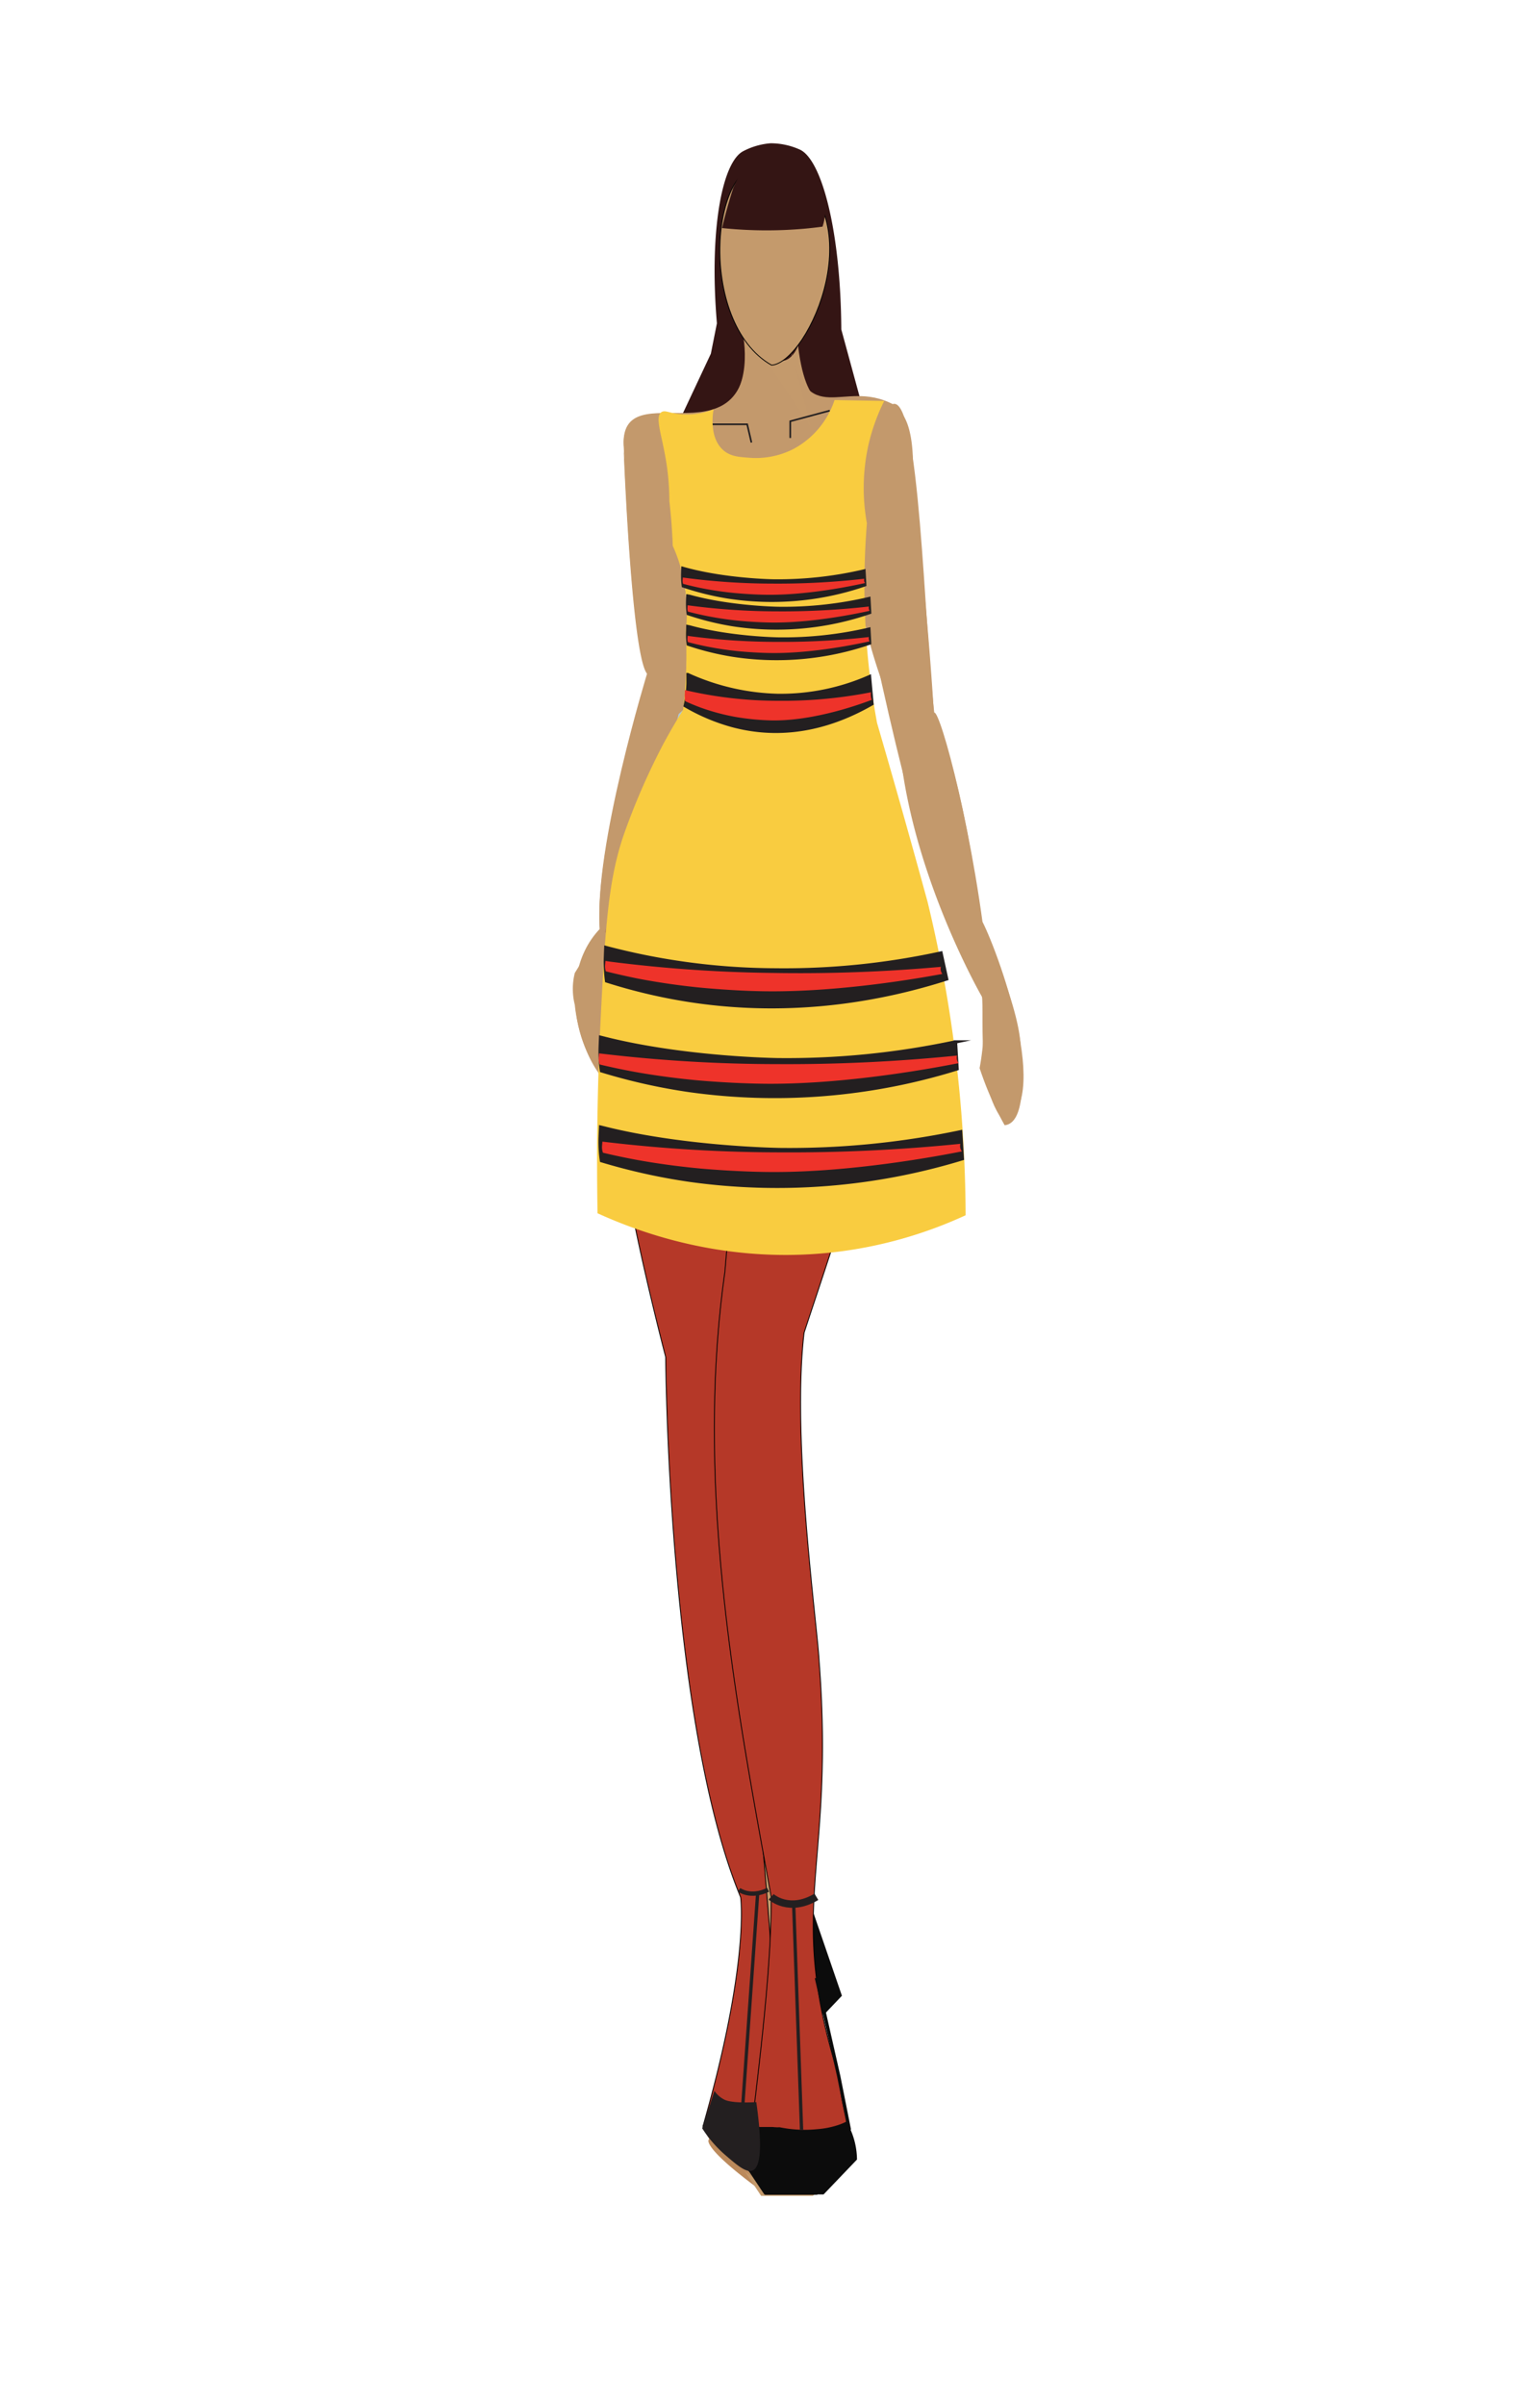 <svg xmlns="http://www.w3.org/2000/svg" width="465.02" height="725.83" viewBox="0 0 465.02 725.83">
  <title>Artboard 4</title>
  <g id="model">
    <path d="M231.54,662.36C211.59,648,214,645.78,214,645.78,228.15,596.25,225.27,577,225.27,577c-22-53.1-22.62-163-22.62-163C165.5,270.19,191,234.76,191,234.76a169.59,169.59,0,0,1,14.27,15.08,168.47,168.47,0,0,1,14.62,20.35s4.13,96.3.69,141.71c0,0,9.63,121.07,10.31,154.77,0,0,10.32,63.91,5.51,79.8Z" style="fill: #bb895b"/>
    <path d="M241.92,256.26a10.84,10.84,0,0,0,6.59-2,11.79,11.79,0,0,0,2.58-3.07c1.49-1.94,5.08-3.64,14.51-2.17,0,0,17.43,46.52-22,145.25,0,0-4,8.84-3.38,34.52,0,0,4.29,56.87,5.21,69.71,0,0,6.42,24.76-.92,56.86,0,0-2.58,47.7,5.13,57.79,0,0,4.05,24.76,6.8,36.69,0,0,.91,4.58-11,12.84H229.83l-5.5-8.26L230.75,599l.91-28c-4.31-19.55-8.18-40.73-11.23-63.41a772.81,772.81,0,0,1-6.66-83.27q1.46-13.68,2.76-27.71c1.68-18.26,2.62-31.41,3.21-39.32C219.74,357.27,227.14,257.21,241.92,256.26Z" style="fill: #c49a6c"/>
    <path d="M255,174c-2.58,28.87-12,44.41-12,44.41H222l-10.7-5.49L208.25,173" style="fill: #afc8d8"/>
    <polyline points="237.64 137.51 237.64 132.47 249.56 129.26" style="fill: none;stroke: #231f20;stroke-miterlimit: 10"/>
    <polyline points="227.78 137.51 226.5 132.01 207.36 132.01" style="fill: none;stroke: #231f20;stroke-miterlimit: 10"/>
    <path d="M245.39,215.13s14.72,13.56,19.53,32.82c0,0-22.35,15.82-32.5,22H218.51s-16.18-17.2-27.88-32.33c0,0,3.78-14.45,20.46-26.14C211.09,211.49,243.3,218.15,245.39,215.13Z" style="fill: #afc8d8"/>
    <g>
      <path d="M224.43,102.68s4.13,21.47-12.38,23.33c0,0-8.94,15.81-8.94,31.54l21.78,9.29,31.87-4.57s11-39.49,6.19-36.26l-11-4.33s-8.26,6.4-11-16.4c0,0-3.44,10.42-12.38,0" style="fill: #c49a6c"/>
      <line x1="229.26" y1="106.07" x2="225.04" y2="104.28" style="fill: #c49a6c"/>
    </g>
    <path d="M238.35,105.18,243,118.44c1.53,2.86,9.58,2.53,16.81,2.07a16.87,16.87,0,0,1,9.69,2.4s7,0,6.12,21.4c0,0,4.58,40.06,6.42,71.7,0,0,7.56,12.83,13.76,58.24s0,3.44,0,3.44,13.07,27.51,12.38,39.89c0,0,2.75,21.33-4.82,22A97.08,97.08,0,0,1,297.46,327q-.91-2.39-1.66-4.65.57-3,.92-6.42a73.29,73.29,0,0,0-.09-14.9s-24.08-41.49-25.45-83c0,0-8.94-19.5-11.7-38.76s0-3.44,0-3.44q-.6-9.63-1.22-19.26l-5.76,2.22" style="fill: #c3996c"/>
    <path d="M225.09,100.53v13.64s-3.67,12.53-19.27,11.92c0,0-18.65-4.58-17.42,8.56s-.06,1.53-.06,1.53,2.43,63.21,7.24,67.34c0,0-16.51,53.66-14.44,77.73,0,0-4.13,6.88-7.57,12.38a19.6,19.6,0,0,0,0,9.63s1.07,13.3,8.41,22.17a2.17,2.17,0,0,0,3.36,0s-.24-43.8-2.75-43.11l24.69-69.86s.68-42.65-4.13-57.09l58-1.32" style="fill: #c3996c"/>
    <path d="M247.81,176.59c9.92.15,13.16-2,14.15-4.08.62-.93,5.42-8.33,2.46-16.78-.33-.95-2.19-6.25-6.86-8.73-6.6-3.51-17.38,0-25.24,9.65-5.77-9.12-17.06-11.15-23.62-6.43-4.72,3.41-6.85,10.23-5.27,17,.66,1.54,1.69,3.8,3.14,6.44,1.36,2.47,2.05,3.72,2.81,4.35,1.84,1.53,3.6,1.32,10.1,2.05,2.28.26,4.12.52,5.28.69" style="fill: #afc8d8"/>
    <polyline points="226.88 134.51 225.6 129.01 206.46 129.01" style="fill: none;stroke: #231f20;stroke-miterlimit: 10;stroke-width: 0.5px"/>
    <polyline points="238.6 133.14 238.6 128.09 250.52 124.88" style="fill: none;stroke: #231f20;stroke-miterlimit: 10;stroke-width: 0.5px"/>
    <g>
      <path d="M233,50.17s-20.64-2.75-14.22,39c0,0,2.75,16.51,14.22,22,0,0,10.09-2.29,14.67-19.26,0,0,11.47-30.8-12.38-41.77" style="fill: #c49a6c;stroke: #000;stroke-miterlimit: 10;stroke-width: 0.25px"/>
      <line x1="232.09" y1="50.13" x2="235.81" y2="50.33" style="fill: #c49a6c;stroke: #000;stroke-miterlimit: 10;stroke-width: 0.25px"/>
    </g>
  </g>
  <g id="_2010" data-name="2010">
    <g>
      <path d="M244.05,605.31a17.1,17.1,0,0,0,1.57,2.66l3.32-.9,4.66-4.91-8-23.28q-.92,6-1.82,12C242.79,593.56,241.25,599.39,244.05,605.31Z" style="fill: #0c0c0c;stroke: #0c0c0c;stroke-miterlimit: 10;stroke-width: 1.096px"/>
      <path d="M232.67,43.24a21.45,21.45,0,0,1,8.86,1.91c6.66,3.08,12.33,24.7,12.51,54.27l8,29.35h0l2.44,13.75-61.75-10.39,11.92-25.38,1.83-9.17c-2.35-27.61,1.45-48.41,7.86-51.91A21.29,21.29,0,0,1,232.67,43.24Z" style="fill: #341514"/>
      <path d="M230.87,659.74c-20-14.38-17.52-16.58-17.52-16.58,14.12-49.53,11.25-68.79,11.25-68.79-22-53.1-22.62-163-22.62-163-37.15-143.77-11.7-179.2-11.7-179.2,10.51,9.18,31.87,36.4,29,37.3,1.29,8.8,2.76,126.39.76,141.78C232.5,598.7,242.47,640.7,230.87,659.74Z" style="fill: #bb895b"/>
      <path d="M241.24,253.64c9.64,0,7.87-10.67,23.69-7.22,0,0,2.54,6.79,3.49,20.79,3.8,43.29-14.23,92.29-27.55,132.81-3.83,32,3.9,87.56,4.52,98.9,4.93,63.82-10.28,73.45,5.94,125.5,2.25,23,11.49,21.77-6.58,35.66h-15.6l-5.5-8.26c2.21-19.89,7.48-57.3,7.28-81.55-10.1-55.71-23.3-122.48-14-188.34C220.41,343.39,224.86,260.59,241.24,253.64Z" style="fill: #c49a6c"/>
      <path d="M219.61,310.94c-.66.23-1.32.47-2,.69a4.89,4.89,0,0,1-1.4,7.16c-6.89,4.43-19.41,7.67-26.75,3.37-1.58,2.64-3.18,5.27-4.75,7.9,3.05,21.83,8.18,48.07,16.3,79.48,0,0,.57,109.93,22.62,163,0,0,2.87,19.27-11.25,68.79,0,0-2.43,2.2,17.52,16.58,11.6-19,1.63-61-10.86-248.52C220.33,399.69,220.2,349.06,219.61,310.94Z" style="fill: #b53828;stroke: #000;stroke-miterlimit: 10;stroke-width: 0.25px"/>
      <path d="M253.27,626.58c-16.22-52-1-61.67-5.94-125.49-.62-11.35-8.35-66.93-4.52-98.9,2.73-8.32,5.65-17,8.55-25.92a25.16,25.16,0,0,1-6.66,0,4.81,4.81,0,0,1-2.92.91,4.66,4.66,0,0,1-3.29-1.22,5.3,5.3,0,0,1-1.75.3,5.79,5.79,0,0,1-.75-.07,4.82,4.82,0,0,1-2.69.76,4.55,4.55,0,0,1-3.82-1.82,29.08,29.08,0,0,1-5.35-.32,5,5,0,0,1-2.3.53,5.11,5.11,0,0,1-2.18-.46c-.27,3.26-.53,6.36-.79,9.18-9.29,65.86,3.91,132.64,14,188.35.2,24.24-5.06,61.65-7.27,81.54l5.5,8.26h15.59C264.76,648.36,255.52,649.61,253.27,626.58Z" style="fill: #b53828;stroke: #000;stroke-miterlimit: 10;stroke-width: 0.25px"/>
      <path d="M255.05,173.06c-2.57,28.87-12,44.41-12,44.41-9.3.18-23.49,1.27-31.76-5.49q-1.53-19.95-3.05-39.9" style="fill: #afc8d8"/>
      <polyline points="237.66 136.55 237.66 131.51 249.59 128.3" style="fill: none;stroke: #231f20;stroke-miterlimit: 10"/>
      <polyline points="227.81 136.55 226.52 131.05 207.39 131.05" style="fill: none;stroke: #231f20;stroke-miterlimit: 10"/>
      <path d="M245.42,214.17S260.14,227.73,265,247c0,0-22.36,15.82-32.5,22H218.54s-16.19-17.2-27.88-32.33c0,0,3.78-14.45,20.46-26.14C211.12,210.53,243.33,217.19,245.42,214.17Z" style="fill: #afc8d8"/>
      <g>
        <path d="M224.46,101.72s4.12,21.47-12.39,23.33c0,0-8.94,15.81-8.94,31.54l21.78,9.29,31.88-4.57s11-39.49,6.19-36.26l-11-4.32s-8.25,6.39-11-16.41c0,0-3.44,10.42-12.39,0" style="fill: #c49a6c"/>
        <line x1="229.28" y1="105.12" x2="225.06" y2="103.32" style="fill: #c49a6c"/>
      </g>
      <path d="M238.37,104.22c5.53,26,16,9.92,31.19,17.73,8.14-2.84,9.55,67.46,12.55,93.12,1.76-.76,12.38,37.54,16.49,79.32-.05.63-2.73-17.56-2.75-17.66,3.48,5.09,22.52,54.43,7.57,61.91-10.3-11-4.88-39.75-7.71-40.23-15.07-24.23-27.47-81.08-37.4-129.61.19.2,1.15,5.85,1.2,6.11q-.61-9.63-1.22-19.26l-5.76,2.22" style="fill: #c3996c"/>
      <path d="M225.11,99.57c4.13,44.16-38.77,10.75-36.74,35.65,0,0,2.42,63.21,7.24,67.34,0,0-16.51,53.66-14.45,77.73-15.65,16.37-3.21,46.78,4.21,44.18,0,0-.24-43.8-2.76-43.11,22.26-62.38,31.3-75.26,20.57-127l58-1.32" style="fill: #c3996c"/>
      <path d="M247.83,175.64c36.39-.51,10.44-53-15.48-19.95-27.39-30.69-45.75,26-7.57,24.07" style="fill: #c3996c"/>
      <polyline points="226.9 133.55 225.62 128.05 206.49 128.05" style="fill: none;stroke: #231f20;stroke-miterlimit: 10;stroke-width: 0.5px"/>
      <polyline points="238.63 132.18 238.63 127.13 250.55 123.92" style="fill: none;stroke: #231f20;stroke-miterlimit: 10;stroke-width: 0.5px"/>
      <g>
        <path d="M233,49.21c-19-3.24-22.64,48.23,0,61,11.15-.81,31.94-46.27,2.29-61" style="fill: #c49a6c;stroke: #000;stroke-miterlimit: 10;stroke-width: 0.25px"/>
        <line x1="232.11" y1="49.17" x2="235.84" y2="49.38" style="fill: #c49a6c;stroke: #000;stroke-miterlimit: 10;stroke-width: 0.25px"/>
      </g>
      <path d="M267,121A59.07,59.07,0,0,0,262.08,135a59.75,59.75,0,0,0-.31,22.93,230.16,230.16,0,0,0,3.06,60.23q3.85,13.19,7.64,26.6,3.91,13.85,7.65,27.52a406.87,406.87,0,0,1,8.25,44.94,409.09,409.09,0,0,1,3.21,49.53A130.43,130.43,0,0,1,254,377.64c-33.7,4.43-60.67-5.61-73.57-11.49-.4-23.29.17-43,.92-58.09,1.42-28.94,2.43-42.61,6.91-55.87a206.84,206.84,0,0,1,12-27.6c2.33-4.33,4.46-7.86,6-10.34a139.57,139.57,0,0,0,1-15c0-3.09,0-6-.18-8.85a49.82,49.82,0,0,0-1.9-20.35,47.28,47.28,0,0,0-2.05-5.36c0-1.3-.1-2.61-.18-3.95-.19-3.29-.47-6.46-.83-9.49a75.61,75.61,0,0,0-.91-11.62c-1.31-8.36-3.57-13.77-1.51-15.23.91-.64,2,0,4.19.39a21.3,21.3,0,0,0,11.59-1.27c-.14.72-1.6,8.71,3.17,12.55,2.16,1.74,4.68,1.85,7.57,2.07a24.9,24.9,0,0,0,13.33-2.62A26,26,0,0,0,252,120.73Z" style="fill: #f9cc40"/>
      <path d="M262.68,204a66.23,66.23,0,0,1-27.84,5.73,69.32,69.32,0,0,1-25.57-5.58c-.59-.25-1.11-.49-1.57-.7,0,0,0,0-.08,0,0,.9,0,1.95,0,2.73a34.69,34.69,0,0,1-.86,6.85A59.09,59.09,0,0,0,220.75,219c17.61,4.86,32.62-.73,42.69-6.53Z" style="fill: #231f20;stroke: #231f20;stroke-miterlimit: 10;stroke-width: 0.726px"/>
      <path d="M206.82,208.26h0c0,.63-.07,1.33-.07,1.59a9.28,9.28,0,0,0,.15,1.76c1.25.57,2.91,1.29,4.86,2a65.21,65.21,0,0,0,10.31,2.75,75.18,75.18,0,0,0,11.13,1.06c12.82.15,26.69-4.94,30.06-6.22a2.52,2.52,0,0,1-.13-.33,5,5,0,0,1-.13-1.95,138.63,138.63,0,0,1-28.18,2.57,123.42,123.42,0,0,1-27.2-3.05Z" style="fill: #ee332a"/>
      <g>
        <path d="M206,171.24h0s-.06,1.54-.07,1.9a24.85,24.85,0,0,0,.2,3.85,83.17,83.17,0,0,0,13.6,3.38,86.87,86.87,0,0,0,41.62-3.71c-.08-1.54-.16-3.08-.25-4.62a113.77,113.77,0,0,1-27.63,3.05s-14.31-.2-26.69-3.63Z" style="fill: #231f20;stroke: #231f20;stroke-miterlimit: 10;stroke-width: 0.541px"/>
        <path d="M206.18,174.29h0c0,.36-.07.76-.07.9a3.23,3.23,0,0,0,.14,1c1.23.33,2.84.73,4.75,1.14a99.64,99.64,0,0,0,10.05,1.56s5.35.57,10.85.61c12.5.09,26-2.81,29.31-3.54a.91.91,0,0,1-.13-.19,1.7,1.7,0,0,1-.12-1.11,229.38,229.38,0,0,1-27.47,1.47A204.77,204.77,0,0,1,207,174.4Z" style="fill: #ee332a"/>
      </g>
      <g>
        <path d="M207.48,179.61h0s-.06,1.54-.07,1.89a25,25,0,0,0,.2,3.86,85.26,85.26,0,0,0,13.6,3.38A87,87,0,0,0,262.83,185c-.08-1.54-.16-3.08-.25-4.62a113.28,113.28,0,0,1-27.63,3s-14.31-.19-26.69-3.63Z" style="fill: #231f20;stroke: #231f20;stroke-miterlimit: 10;stroke-width: 0.541px"/>
        <path d="M207.63,182.66h0c0,.36-.06.76-.06.91a3,3,0,0,0,.14,1c1.23.32,2.84.73,4.75,1.13a98.4,98.4,0,0,0,10,1.57s5.34.57,10.85.61c12.5.08,26-2.82,29.31-3.55a.7.7,0,0,1-.13-.19,1.67,1.67,0,0,1-.12-1.1,231.79,231.79,0,0,1-27.48,1.46,203.13,203.13,0,0,1-26.53-1.74Z" style="fill: #ee332a"/>
      </g>
      <g>
        <path d="M207.48,188.82h0s-.06,1.54-.07,1.89a25,25,0,0,0,.2,3.86,84.23,84.23,0,0,0,13.6,3.37,86.87,86.87,0,0,0,41.62-3.71c-.08-1.54-.16-3.08-.25-4.62a113.28,113.28,0,0,1-27.63,3s-14.31-.19-26.69-3.63Z" style="fill: #231f20;stroke: #231f20;stroke-miterlimit: 10;stroke-width: 0.541px"/>
        <path d="M207.63,191.87h0c0,.36-.06.76-.06.9a2.94,2.94,0,0,0,.14,1c1.23.33,2.84.74,4.75,1.14a101.55,101.55,0,0,0,10,1.57s5.34.57,10.85.6c12.5.09,26-2.81,29.31-3.54a.7.7,0,0,1-.13-.19,1.67,1.67,0,0,1-.12-1.1,231.79,231.79,0,0,1-27.48,1.46A203.13,203.13,0,0,1,208.41,192Z" style="fill: #ee332a"/>
      </g>
      <g>
        <path d="M181.36,313.05h0s-.11,2.71-.13,3.32a40.44,40.44,0,0,0,.39,6.78,177.75,177.75,0,0,0,26.45,5.94A185.89,185.89,0,0,0,289,322.56l-.48-8.12a243.61,243.61,0,0,1-53.74,5.37s-27.83-.35-51.9-6.38Z" style="fill: #231f20;stroke: #231f20;stroke-miterlimit: 10"/>
        <path d="M180.91,317.9h0c-.06.64-.12,1.33-.13,1.59a5.2,5.2,0,0,0,.29,1.76c2.41.57,5.6,1.29,9.36,2,2.06.39,9.56,1.78,19.83,2.75,0,0,10.55,1,21.41,1.07,24.67.15,51.33-4.95,57.81-6.23a1.76,1.76,0,0,1-.24-.33,2.67,2.67,0,0,1-.25-1.95,509.21,509.21,0,0,1-54.2,2.58,452.06,452.06,0,0,1-52.34-3.06Z" style="fill: #ee332a"/>
        <path d="M182.92,285.93s-.11,2.71-.13,3.33a43.44,43.44,0,0,0,.37,6.78,165.87,165.87,0,0,0,25.3,5.94c31.93,4.86,59.15-.73,77.4-6.54l-1.71-7.84A224.21,224.21,0,0,1,262,291.27a222.29,222.29,0,0,1-28,1.42,203,203,0,0,1-49.62-6.38Z" style="fill: #231f20;stroke: #231f20;stroke-miterlimit: 10;stroke-width: 0.978px"/>
        <path d="M182.83,290h0c-.07.6-.13,1.25-.14,1.49a4.73,4.73,0,0,0,.25,1.65c2.26.57,5.23,1.27,8.75,2,1.93.39,8.94,1.77,18.56,2.79,0,0,9.87,1.05,20.06,1.22,23.11.4,48.16-4.1,54.25-5.23a2.62,2.62,0,0,1-.23-.32,2.48,2.48,0,0,1-.21-1.82,476.81,476.81,0,0,1-50.83,1.84,422.68,422.68,0,0,1-49-3.4Z" style="fill: #ee332a"/>
        <path d="M181.37,340.16h0s-.12,2.71-.14,3.33a40.48,40.48,0,0,0,.39,6.78,182.83,182.83,0,0,0,26.84,5.94,191.39,191.39,0,0,0,82.12-6.53c-.17-2.71-.33-5.42-.5-8.12a250.55,250.55,0,0,1-54.52,5.37s-28.22-.35-52.65-6.39Z" style="fill: #231f20;stroke: #231f20;stroke-miterlimit: 10;stroke-width: 1.007px"/>
        <path d="M181.91,344.53h0c-.06.64-.12,1.33-.13,1.59a5.2,5.2,0,0,0,.29,1.76c2.41.58,5.6,1.29,9.36,2,2.06.39,9.56,1.78,19.83,2.75,0,0,10.55,1,21.41,1.07,24.67.15,51.33-4.95,57.81-6.23a1.76,1.76,0,0,1-.24-.33,2.67,2.67,0,0,1-.25-1.95,509.21,509.21,0,0,1-54.2,2.58,452.06,452.06,0,0,1-52.34-3.06Z" style="fill: #ee332a"/>
      </g>
      <path d="M258.78,651.72a22.93,22.93,0,0,0-.92-6.19,23.17,23.17,0,0,0-2.41-5.48,3.49,3.49,0,0,1,1-.25,17.13,17.13,0,0,1-3.3,1.49,26.07,26.07,0,0,1-6.38,1.27,37.39,37.39,0,0,1-11.4-.59,6.08,6.08,0,0,1-1.7-.07c1.14.21-.16,0-.44,0h-1.44c-.8,0-1.6,0-2.4,0a13.86,13.86,0,0,1-2.39-.41l-.3,0L225.29,654l5.51,8.26,17.89,0Z" style="fill: #0c0c0c"/>
      <path d="M227.14,654.93c-1.85.69-4.69-1.78-7.95-4.58a37,37,0,0,1-7-8.05q1.78-5.5,3.58-11a8,8,0,0,0,1.81,1.8,8.69,8.69,0,0,0,1.23.73c1.32.63,4.83,1,9.45.7C230.42,649.86,229.07,654.21,227.14,654.93Z" style="fill: #231f20;stroke: #231f20;stroke-miterlimit: 10;stroke-width: 0.264px"/>
      <path d="M256.49,642.78q-1.62-8.1-3.23-16.2l-6.74-29.68" style="fill: none;stroke: #0c0c0c;stroke-miterlimit: 10"/>
      <path d="M232.86,572.44s5.39,4.95,13.66,0" style="fill: none;stroke: #231f20;stroke-miterlimit: 10;stroke-width: 2.238px"/>
      <line x1="242.04" y1="642.78" x2="239.69" y2="575.59" style="fill: none;stroke: #231f20;stroke-miterlimit: 10"/>
      <line x1="224.11" y1="637.93" x2="228.82" y2="570.87" style="fill: none;stroke: #231f20;stroke-miterlimit: 10"/>
      <path d="M223.15,570.32s3.46,2.62,8.78,0" style="fill: none;stroke: #231f20;stroke-miterlimit: 10;stroke-width: 1.306px"/>
      <path d="M223.6,51.89q-1.08,2.38-2.17,4.77c-.81,2.52-1.59,5.16-2.33,7.9q-.57,2.16-1.08,4.26a129.32,129.32,0,0,0,24.85.2c1.87-.17,3.71-.38,5.5-.62A15.41,15.41,0,0,0,223.6,51.89Z" style="fill: #341514"/>
    </g>
  </g>
</svg>
